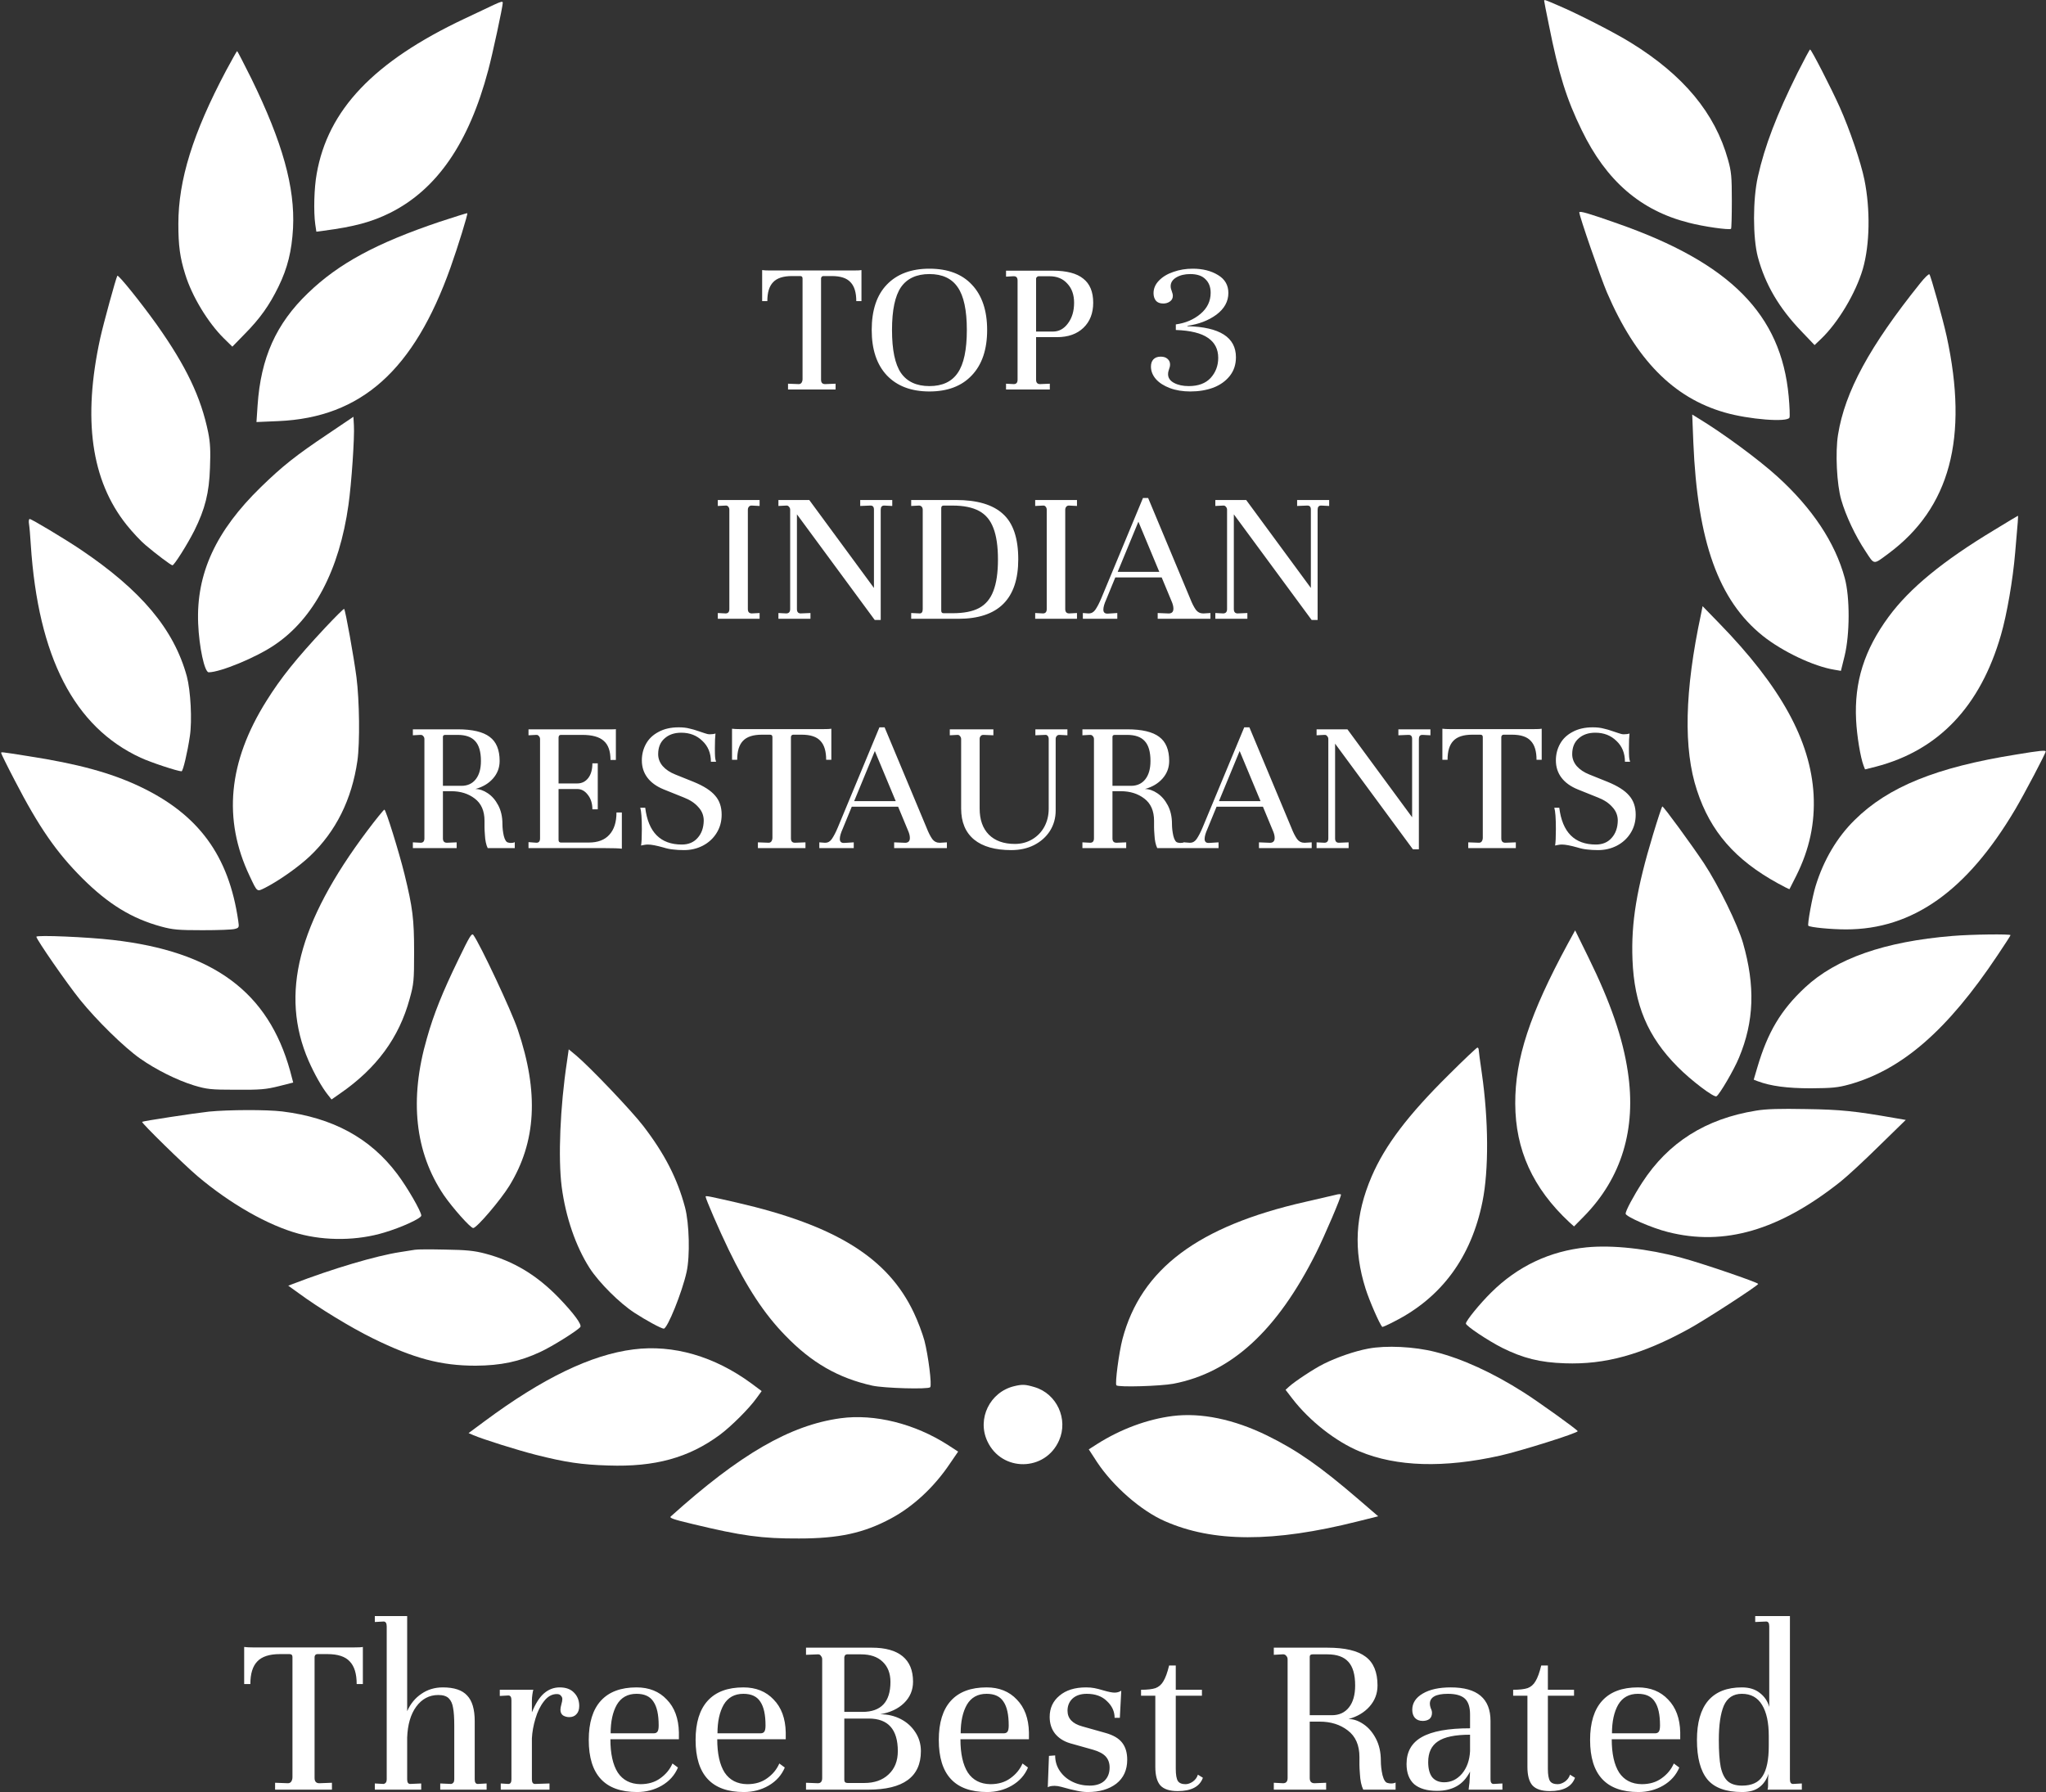 <svg width="1686" height="1477" viewBox="0 0 1686 1477" fill="none" xmlns="http://www.w3.org/2000/svg">
<rect x="0" y="0" width="1686" height="1477" fill="#333333" stroke="none"/>
<path d="M201.21 1357.4C203.039 1357.66 205.652 1357.79 209.05 1357.79H291.174C295.355 1357.79 297.968 1357.66 299.014 1357.4V1387.98H293.918C293.918 1379.48 292.023 1373.28 288.234 1369.36C284.575 1365.31 278.434 1363.28 269.81 1363.28H261.578C260.271 1363.28 259.487 1364 259.226 1365.44V1465.4C259.226 1468.27 260.532 1469.71 263.146 1469.71L273.534 1469.32V1475H226.69V1469.32L237.274 1469.71C238.45 1469.71 239.364 1469.25 240.018 1468.34C240.671 1467.29 240.998 1466.11 240.998 1464.81V1365.63C240.998 1364.06 240.214 1363.28 238.646 1363.28H230.61C221.986 1363.28 215.779 1365.31 211.99 1369.36C208.2 1373.28 206.306 1379.48 206.306 1387.98H201.21V1357.4ZM400.992 1469.9V1475H362.772V1469.9L371.788 1470.3C373.486 1469.9 374.336 1468.66 374.336 1466.57V1422.08C374.336 1415.81 374.009 1410.97 373.356 1407.58C372.833 1404.18 371.657 1401.57 369.828 1399.74C367.998 1397.91 365.124 1396.99 361.204 1396.99C353.756 1396.99 347.68 1400.19 342.976 1406.6C338.402 1412.87 335.92 1421.36 335.528 1432.08V1466.57C335.528 1469.05 336.377 1470.3 338.076 1470.3L347.092 1469.9V1475H308.872V1469.9L316.124 1470.3C317.822 1469.9 318.672 1468.66 318.672 1466.57V1340.54C318.672 1337.8 317.822 1336.43 316.124 1336.43L308.872 1336.82V1331.92H335.528V1410.32C338.272 1404.18 342.192 1399.41 347.288 1396.01C352.384 1392.48 358.264 1390.72 364.928 1390.72C374.205 1390.72 380.869 1392.94 384.92 1397.38C389.101 1401.7 391.192 1408.75 391.192 1418.55V1466.57C391.192 1469.05 392.041 1470.3 393.74 1470.3L400.992 1469.9ZM461.24 1390.72C466.336 1390.72 470.256 1392.16 473 1395.03C475.875 1397.91 477.312 1401.57 477.312 1406.01C477.312 1409.01 476.528 1411.3 474.96 1412.87C473.523 1414.44 471.563 1415.22 469.08 1415.22C467.251 1415.22 465.552 1414.76 463.984 1413.85C462.547 1412.8 461.828 1411.23 461.828 1409.14C461.828 1407.97 462.09 1406.47 462.612 1404.64C463.135 1402.81 463.396 1401.37 463.396 1400.32C463.396 1399.28 463.004 1398.36 462.22 1397.58C461.567 1396.67 460.456 1396.21 458.888 1396.21C454.838 1396.21 451.31 1398.17 448.304 1402.09C445.299 1405.88 442.947 1410.65 441.248 1416.4C439.55 1422.01 438.57 1427.44 438.308 1432.66V1466.57C438.308 1469.05 439.158 1470.3 440.856 1470.3L452.812 1469.9V1475H412.632V1469.9L418.904 1470.3C420.603 1470.3 421.452 1469.05 421.452 1466.57V1401.3C421.452 1398.69 420.603 1397.38 418.904 1397.38L411.848 1397.78V1392.68H439.484C439.223 1393.46 438.962 1394.77 438.7 1396.6C438.439 1398.3 438.308 1400 438.308 1401.7V1411.3C441.314 1403.98 444.646 1398.76 448.304 1395.62C452.094 1392.35 456.406 1390.72 461.24 1390.72ZM524.553 1390.72C534.876 1390.72 543.173 1394.05 549.445 1400.72C555.848 1407.25 559.18 1416.27 559.441 1427.76V1433.45H502.993C502.993 1445.34 505.018 1454.49 509.069 1460.89C513.25 1467.16 519.457 1470.36 527.689 1470.49C534.222 1470.49 539.71 1468.86 544.153 1465.59C548.726 1462.33 552.058 1458.27 554.149 1453.44L558.657 1456.77C556.044 1463.04 551.601 1468.01 545.329 1471.67C539.188 1475.2 532.393 1476.96 524.945 1476.96C498.42 1476.96 485.157 1462.65 485.157 1434.04C485.157 1419.79 488.489 1409.01 495.153 1401.7C501.817 1394.38 511.617 1390.72 524.553 1390.72ZM524.553 1396.01C517.236 1396.01 511.813 1399.02 508.285 1405.03C504.888 1411.04 503.189 1418.88 503.189 1428.55H538.861C540.168 1428.55 541.148 1428.09 541.801 1427.18C542.454 1426.26 542.781 1424.56 542.781 1422.08C542.781 1413.19 541.344 1406.66 538.469 1402.48C535.725 1398.17 531.086 1396.01 524.553 1396.01ZM612.6 1390.72C622.922 1390.72 631.22 1394.05 637.492 1400.72C643.894 1407.25 647.226 1416.27 647.488 1427.76V1433.45H591.04C591.04 1445.34 593.065 1454.49 597.116 1460.89C601.297 1467.16 607.504 1470.36 615.736 1470.49C622.269 1470.49 627.757 1468.86 632.2 1465.59C636.773 1462.33 640.105 1458.27 642.196 1453.44L646.704 1456.77C644.09 1463.04 639.648 1468.01 633.376 1471.67C627.234 1475.2 620.44 1476.96 612.992 1476.96C586.466 1476.96 573.204 1462.65 573.204 1434.04C573.204 1419.79 576.536 1409.01 583.2 1401.7C589.864 1394.38 599.664 1390.72 612.6 1390.72ZM612.6 1396.01C605.282 1396.01 599.86 1399.02 596.332 1405.03C592.934 1411.04 591.236 1418.88 591.236 1428.55H626.908C628.214 1428.55 629.194 1428.09 629.848 1427.18C630.501 1426.26 630.828 1424.56 630.828 1422.08C630.828 1413.19 629.39 1406.66 626.516 1402.48C623.772 1398.17 619.133 1396.01 612.6 1396.01ZM718.483 1357.99C729.589 1357.99 738.017 1360.34 743.767 1365.04C749.516 1369.75 752.391 1376.74 752.391 1386.02C752.391 1392.94 749.908 1398.82 744.943 1403.66C740.108 1408.36 733.575 1411.43 725.343 1412.87C731.484 1412.87 737.103 1414.17 742.199 1416.79C747.295 1419.4 751.345 1423.06 754.351 1427.76C757.356 1432.34 758.859 1437.5 758.859 1443.25C758.859 1464.42 744.42 1475 715.543 1475H664.191V1469.32L673.991 1469.71C676.343 1469.71 677.519 1468.27 677.519 1465.4V1367.4C677.519 1366.48 677.192 1365.63 676.539 1364.85C676.016 1363.93 675.232 1363.48 674.187 1363.48L664.191 1363.87V1357.99H718.483ZM698.099 1363.48C696.792 1363.48 696.008 1364.26 695.747 1365.83V1410.91H710.643C726.061 1410.91 733.771 1402.68 733.771 1386.21C733.771 1379.16 731.615 1373.6 727.303 1369.55C723.121 1365.5 717.176 1363.48 709.467 1363.48H698.099ZM695.747 1416.4V1466.96C695.747 1468.66 696.661 1469.51 698.491 1469.51H712.211C720.573 1469.51 727.237 1467.16 732.203 1462.46C737.299 1457.75 739.847 1451.35 739.847 1443.25C739.847 1425.35 731.876 1416.4 715.935 1416.4H695.747ZM813.002 1390.72C823.325 1390.72 831.622 1394.05 837.894 1400.72C844.297 1407.25 847.629 1416.27 847.89 1427.76V1433.45H791.442C791.442 1445.34 793.467 1454.49 797.518 1460.89C801.699 1467.16 807.906 1470.36 816.138 1470.49C822.671 1470.49 828.159 1468.86 832.602 1465.59C837.175 1462.33 840.507 1458.27 842.598 1453.44L847.106 1456.77C844.493 1463.04 840.05 1468.01 833.778 1471.67C827.637 1475.2 820.842 1476.96 813.394 1476.96C786.869 1476.96 773.606 1462.65 773.606 1434.04C773.606 1419.79 776.938 1409.01 783.602 1401.7C790.266 1394.38 800.066 1390.72 813.002 1390.72ZM813.002 1396.01C805.685 1396.01 800.262 1399.02 796.734 1405.03C793.337 1411.04 791.638 1418.88 791.638 1428.55H827.31C828.617 1428.55 829.597 1428.09 830.25 1427.18C830.903 1426.26 831.23 1424.56 831.23 1422.08C831.23 1413.19 829.793 1406.66 826.918 1402.48C824.174 1398.17 819.535 1396.01 813.002 1396.01ZM864.397 1447.17L869.493 1446.78C869.493 1451.61 870.8 1455.92 873.413 1459.71C876.026 1463.5 879.489 1466.44 883.801 1468.53C888.113 1470.62 892.817 1471.67 897.913 1471.67C903.14 1471.67 907.19 1470.36 910.065 1467.75C912.94 1465 914.377 1461.35 914.377 1456.77C914.377 1453.11 913.332 1450.11 911.241 1447.76C909.15 1445.4 905.622 1443.51 900.657 1442.07L881.841 1436.78C876.614 1435.21 872.498 1432.6 869.493 1428.94C866.488 1425.15 864.985 1420.51 864.985 1415.02C864.985 1407.84 867.664 1402.02 873.021 1397.58C878.378 1393.01 885.696 1390.72 894.973 1390.72C897.586 1390.72 899.873 1390.92 901.833 1391.31C903.924 1391.7 906.472 1392.35 909.477 1393.27C913.528 1394.44 916.533 1395.03 918.493 1395.03C920.453 1395.03 922.282 1394.51 923.981 1393.46L922.805 1415.81H918.493C918.493 1410.58 916.402 1406.01 912.221 1402.09C908.17 1398.04 902.617 1396.01 895.561 1396.01C890.596 1396.01 886.676 1397.32 883.801 1399.93C881.057 1402.55 879.685 1405.88 879.685 1409.93C879.685 1416.33 883.736 1420.64 891.837 1422.86L910.653 1428.16C917.317 1429.99 922.021 1432.73 924.765 1436.39C927.509 1439.92 928.881 1444.55 928.881 1450.3C928.881 1458.8 925.876 1465.4 919.865 1470.1C913.854 1474.67 906.014 1476.96 896.345 1476.96C893.601 1476.96 890.726 1476.63 887.721 1475.98C884.846 1475.46 880.404 1474.35 874.393 1472.65C872.433 1472.13 870.669 1471.86 869.101 1471.86C866.488 1471.86 864.593 1472.26 863.417 1473.04L864.397 1447.17ZM968.891 1392.68H990.451V1397.58H968.891V1457.75C968.891 1462.72 969.479 1466.11 970.655 1467.94C971.831 1469.64 973.922 1470.49 976.927 1470.49C978.887 1470.49 980.912 1469.77 983.003 1468.34C985.094 1466.77 986.466 1464.87 987.119 1462.65L991.235 1465.2C988.622 1472.52 981.696 1476.18 970.459 1476.18C963.795 1476.18 959.026 1474.61 956.151 1471.47C953.407 1468.34 952.035 1463.24 952.035 1456.18V1397.58H940.275V1392.68C945.502 1392.68 949.487 1392.22 952.231 1391.31C954.975 1390.26 957.131 1388.37 958.699 1385.62C960.398 1382.88 961.966 1378.57 963.403 1372.69H968.891V1392.68ZM1049.68 1469.32L1057.33 1469.71C1059.81 1469.71 1061.05 1468.27 1061.05 1465.4V1367.59C1061.05 1366.42 1060.66 1365.44 1059.87 1364.65C1059.22 1363.74 1058.18 1363.35 1056.74 1363.48L1049.68 1363.87V1357.99H1093.78C1108.29 1357.99 1118.81 1360.47 1125.34 1365.44C1131.87 1370.27 1135.14 1378.18 1135.14 1389.15C1135.14 1395.82 1132.92 1401.63 1128.47 1406.6C1124.16 1411.43 1118.41 1414.83 1111.23 1416.79C1115.28 1416.79 1119.33 1418.16 1123.38 1420.9C1127.56 1423.65 1131.02 1427.63 1133.77 1432.86C1136.51 1438.09 1137.88 1444.16 1137.88 1451.09C1137.88 1455.01 1138.34 1458.99 1139.25 1463.04C1140.3 1467.09 1141.74 1469.25 1143.57 1469.51C1144.35 1469.77 1145.27 1469.9 1146.31 1469.9C1147.88 1469.9 1149.12 1469.64 1150.03 1469.12V1475H1123.38C1121.81 1471.73 1120.9 1467.42 1120.63 1462.06C1120.37 1458.67 1120.24 1456.18 1120.24 1454.62V1448.15C1120.24 1438.35 1117.04 1431.03 1110.64 1426.2C1104.37 1421.36 1096.66 1418.94 1087.51 1418.94H1079.28V1465.4C1079.28 1468.27 1080.59 1469.71 1083.2 1469.71L1092.8 1469.32V1475H1049.68V1469.32ZM1097.51 1413.65C1103.52 1413.65 1108.22 1411.5 1111.62 1407.18C1115.02 1402.87 1116.71 1396.86 1116.71 1389.15C1116.71 1380.14 1114.82 1373.6 1111.03 1369.55C1107.37 1365.5 1101.62 1363.48 1093.78 1363.48H1081.63C1080.06 1363.48 1079.28 1364.13 1079.28 1365.44V1413.65H1097.51ZM1238.05 1469.9V1475H1210.22C1210.35 1474.09 1210.48 1472.91 1210.61 1471.47C1210.87 1469.9 1211 1468.66 1211 1467.75L1211.39 1460.1C1208.52 1465.72 1204.79 1469.77 1200.22 1472.26C1195.78 1474.74 1190.42 1475.98 1184.15 1475.98C1175.92 1475.98 1169.65 1474.15 1165.33 1470.49C1161.15 1466.7 1159.06 1461.15 1159.06 1453.83C1159.06 1443.77 1163.24 1436.39 1171.61 1431.68C1180.1 1426.85 1193.36 1424.43 1211.39 1424.43V1413.06C1211.39 1406.92 1209.96 1402.55 1207.08 1399.93C1204.21 1397.32 1199.57 1396.01 1193.17 1396.01C1183.23 1396.01 1178.27 1398.76 1178.27 1404.24C1178.27 1405.29 1178.53 1406.53 1179.05 1407.97C1179.71 1409.27 1180.03 1410.52 1180.03 1411.69C1180.03 1413.91 1179.31 1415.61 1177.88 1416.79C1176.44 1417.83 1174.61 1418.36 1172.39 1418.36C1169.65 1418.36 1167.49 1417.51 1165.92 1415.81C1164.48 1414.11 1163.77 1411.89 1163.77 1409.14C1163.77 1403.66 1166.64 1399.21 1172.39 1395.82C1178.14 1392.42 1185.85 1390.72 1195.52 1390.72C1217.34 1390.72 1228.25 1399.93 1228.25 1418.36V1466.57C1228.25 1469.05 1229.1 1470.3 1230.8 1470.3L1238.05 1469.9ZM1190.03 1468.92C1195.78 1468.92 1200.68 1466.57 1204.73 1461.87C1208.78 1457.03 1211 1450.83 1211.39 1443.25V1429.72C1199.11 1429.72 1190.29 1431.55 1184.93 1435.21C1179.58 1438.74 1176.9 1444.42 1176.9 1452.26C1176.9 1457.75 1178.01 1461.93 1180.23 1464.81C1182.58 1467.55 1185.85 1468.92 1190.03 1468.92ZM1275.52 1392.68H1297.08V1397.58H1275.52V1457.75C1275.52 1462.72 1276.11 1466.11 1277.29 1467.94C1278.46 1469.64 1280.55 1470.49 1283.56 1470.49C1285.52 1470.49 1287.55 1469.77 1289.64 1468.34C1291.73 1466.77 1293.1 1464.87 1293.75 1462.65L1297.87 1465.2C1295.25 1472.52 1288.33 1476.18 1277.09 1476.18C1270.43 1476.18 1265.66 1474.61 1262.78 1471.47C1260.04 1468.34 1258.67 1463.24 1258.67 1456.18V1397.58H1246.91V1392.68C1252.13 1392.68 1256.12 1392.22 1258.86 1391.31C1261.61 1390.26 1263.76 1388.37 1265.33 1385.62C1267.03 1382.88 1268.6 1378.57 1270.04 1372.69H1275.52V1392.68ZM1349.71 1390.72C1360.03 1390.72 1368.33 1394.05 1374.6 1400.72C1381 1407.25 1384.33 1416.27 1384.59 1427.76V1433.45H1328.15C1328.15 1445.34 1330.17 1454.49 1334.22 1460.89C1338.4 1467.16 1344.61 1470.36 1352.84 1470.49C1359.37 1470.49 1364.86 1468.86 1369.31 1465.59C1373.88 1462.33 1377.21 1458.27 1379.3 1453.44L1383.81 1456.77C1381.2 1463.04 1376.75 1468.01 1370.48 1471.67C1364.34 1475.2 1357.55 1476.96 1350.1 1476.96C1323.57 1476.96 1310.31 1462.65 1310.31 1434.04C1310.31 1419.79 1313.64 1409.01 1320.31 1401.7C1326.97 1394.38 1336.77 1390.72 1349.71 1390.72ZM1349.71 1396.01C1342.39 1396.01 1336.97 1399.02 1333.44 1405.03C1330.04 1411.04 1328.34 1418.88 1328.34 1428.55H1364.01C1365.32 1428.55 1366.3 1428.09 1366.95 1427.18C1367.61 1426.26 1367.93 1424.56 1367.93 1422.08C1367.93 1413.19 1366.5 1406.66 1363.62 1402.48C1360.88 1398.17 1356.24 1396.01 1349.71 1396.01ZM1398.36 1434.04C1398.36 1419.79 1401.43 1409.01 1407.57 1401.7C1413.84 1394.38 1423.12 1390.72 1435.4 1390.72C1441.41 1390.72 1446.31 1392.22 1450.1 1395.23C1454.02 1398.23 1456.63 1402.09 1457.94 1406.79V1340.35C1457.94 1337.73 1457.09 1336.43 1455.39 1336.43L1446.38 1336.82V1331.92H1474.99V1466.57C1474.99 1469.05 1475.84 1470.3 1477.54 1470.3L1484.79 1469.9V1475H1456.57C1456.83 1473.95 1456.96 1472.91 1456.96 1471.86V1467.55C1456.96 1465.85 1457.03 1464.55 1457.16 1463.63C1457.29 1462.72 1457.35 1462.13 1457.35 1461.87C1455.78 1466.7 1453.24 1470.43 1449.71 1473.04C1446.31 1475.65 1441.61 1476.96 1435.6 1476.96C1422.27 1476.96 1412.73 1473.5 1406.98 1466.57C1401.23 1459.52 1398.36 1448.67 1398.36 1434.04ZM1416.39 1434.04C1416.39 1443.57 1416.91 1451.02 1417.96 1456.38C1419.13 1461.74 1421.09 1465.66 1423.84 1468.14C1426.58 1470.49 1430.5 1471.67 1435.6 1471.67C1443.57 1471.67 1449.19 1469.05 1452.45 1463.83C1455.85 1458.6 1457.55 1450.3 1457.55 1438.94V1430.7C1457.55 1419.73 1455.72 1411.23 1452.06 1405.22C1448.4 1399.08 1442.85 1396.01 1435.4 1396.01C1428.34 1396.01 1423.38 1399.28 1420.5 1405.81C1417.76 1412.35 1416.39 1421.75 1416.39 1434.04Z" fill="white"/>
<path d="M628.048 222.6C629.579 222.819 631.765 222.928 634.608 222.928H703.324C706.823 222.928 709.009 222.819 709.884 222.6V248.184H705.62C705.62 241.077 704.035 235.884 700.864 232.604C697.803 229.215 692.664 227.52 685.448 227.52H678.56C677.467 227.52 676.811 228.121 676.592 229.324V312.964C676.592 315.369 677.685 316.572 679.872 316.572L688.564 316.244V321H649.368V316.244L658.224 316.572C659.208 316.572 659.973 316.189 660.52 315.424C661.067 314.549 661.34 313.565 661.34 312.472V229.488C661.34 228.176 660.684 227.52 659.372 227.52H652.648C645.432 227.52 640.239 229.215 637.068 232.604C633.897 235.884 632.312 241.077 632.312 248.184H628.048V222.6ZM718.331 271.964C718.331 255.673 722.486 243.209 730.795 234.572C739.214 225.825 750.913 221.452 765.891 221.452C781.089 221.452 792.787 225.88 800.987 234.736C809.297 243.592 813.451 256.001 813.451 271.964C813.451 288.036 809.242 300.5 800.823 309.356C792.514 318.212 780.87 322.64 765.891 322.64C750.913 322.64 739.214 318.212 730.795 309.356C722.486 300.5 718.331 288.036 718.331 271.964ZM735.059 271.964C735.059 288.364 737.519 300.172 742.439 307.388C747.469 314.604 755.286 318.212 765.891 318.212C776.497 318.212 784.259 314.604 789.179 307.388C794.209 300.172 796.723 288.364 796.723 271.964C796.723 255.673 794.209 243.92 789.179 236.704C784.259 229.488 776.497 225.88 765.891 225.88C755.286 225.88 747.469 229.488 742.439 236.704C737.519 243.92 735.059 255.673 735.059 271.964ZM829.018 316.244L835.414 316.572C837.492 316.572 838.53 315.369 838.53 312.964V231.292C838.53 229.98 838.257 229.051 837.71 228.504C837.164 227.848 836.18 227.575 834.758 227.684L829.018 228.012V223.092H867.558C878.929 223.092 887.293 225.279 892.65 229.652C898.117 233.916 900.85 240.531 900.85 249.496C900.85 258.133 898.172 265.021 892.814 270.16C887.457 275.299 880.186 277.868 871.002 277.868H853.782V312.964C853.782 315.369 854.876 316.572 857.062 316.572L865.098 316.244V321H829.018V316.244ZM867.558 273.276C872.588 273.276 876.742 271.035 880.022 266.552C883.412 262.069 885.106 256.384 885.106 249.496C885.106 242.936 883.248 237.688 879.53 233.752C875.922 229.707 871.057 227.684 864.934 227.684H855.75C855.313 227.684 854.876 227.903 854.438 228.34C854.001 228.668 853.782 229.105 853.782 229.652V273.276H867.558ZM978.449 268.848C1005.13 269.504 1018.47 278.032 1018.47 294.432C1018.47 300.445 1016.77 305.584 1013.38 309.848C1009.99 314.112 1005.45 317.337 999.769 319.524C994.084 321.601 987.797 322.64 980.909 322.64C974.568 322.64 968.937 321.711 964.017 319.852C959.097 317.993 955.271 315.533 952.537 312.472C949.804 309.301 948.437 305.857 948.437 302.14C948.437 299.625 949.093 297.657 950.405 296.236C951.827 294.705 953.849 293.94 956.473 293.94C958.879 293.94 960.737 294.541 962.049 295.744C963.471 296.947 964.181 298.477 964.181 300.336C964.181 301.648 963.908 302.96 963.361 304.272C963.252 304.6 963.088 305.147 962.869 305.912C962.651 306.677 962.541 307.497 962.541 308.372C962.541 311.433 964.181 313.839 967.461 315.588C970.741 317.337 974.787 318.212 979.597 318.212C987.469 318.212 993.483 315.971 997.637 311.488C1001.79 306.896 1003.87 301.375 1003.87 294.924C1003.87 287.817 1001.08 282.351 995.505 278.524C989.929 274.588 981.073 272.401 968.937 271.964V267.372C976.919 266.279 983.697 263.381 989.273 258.68C994.849 253.979 997.637 248.184 997.637 241.296C997.637 236.595 996.216 232.877 993.373 230.144C990.64 227.301 986.431 225.88 980.745 225.88C976.263 225.88 972.436 226.809 969.265 228.668C966.204 230.527 964.673 232.932 964.673 235.884C964.673 236.649 964.783 237.415 965.001 238.18C965.22 238.945 965.384 239.437 965.493 239.656C966.149 241.405 966.477 242.772 966.477 243.756C966.477 245.833 965.657 247.419 964.017 248.512C962.487 249.605 960.683 250.152 958.605 250.152C955.872 250.152 953.849 249.387 952.537 247.856C951.225 246.216 950.569 244.139 950.569 241.624C950.569 237.797 952.045 234.353 954.997 231.292C958.059 228.121 962.049 225.716 966.969 224.076C971.889 222.327 977.192 221.452 982.877 221.452C991.077 221.452 998.02 223.201 1003.71 226.7C1009.39 230.089 1012.23 235.009 1012.23 241.46C1012.23 248.457 1008.95 254.416 1002.39 259.336C995.833 264.147 987.852 267.208 978.449 268.52V268.848ZM591.507 505.244L597.903 505.572C599.98 505.572 601.019 504.369 601.019 501.964V420.128C601.019 419.144 600.745 418.324 600.199 417.668C599.652 416.903 598.887 416.575 597.903 416.684L591.507 417.012V412.092H625.947V417.012L619.551 416.684H619.223C618.348 416.684 617.637 417.012 617.091 417.668C616.544 418.324 616.271 419.144 616.271 420.128V501.964C616.271 504.369 617.364 505.572 619.551 505.572L625.947 505.244V510H591.507V505.244ZM735.264 412.092V417.012L728.868 416.684H728.54C726.682 416.684 725.752 417.832 725.752 420.128V510.984H720.832L656.708 423.9V501.964C656.708 504.369 657.747 505.572 659.824 505.572L667.86 505.244V510H641.456V505.244L647.852 505.572C650.039 505.572 651.132 504.369 651.132 501.964V420.128C651.132 419.144 650.804 418.324 650.148 417.668C649.602 416.903 648.836 416.575 647.852 416.684L641.456 417.012V412.092H666.876L720.176 484.58V419.964C720.176 417.777 719.247 416.684 717.388 416.684H716.896L708.86 417.012V412.092H735.264ZM750.862 505.244L757.914 505.572C759.554 505.572 760.374 504.369 760.374 501.964V420.128C760.374 419.144 760.101 418.324 759.554 417.668C759.007 417.012 758.242 416.684 757.258 416.684L750.862 417.012V412.092H787.762C805.255 412.092 818.157 415.919 826.466 423.572C834.885 431.116 839.094 443.58 839.094 460.964C839.094 493.655 822.639 510 789.73 510H750.862V505.244ZM775.626 503.276C775.626 504.697 776.282 505.408 777.594 505.408H784.974C794.158 505.408 801.429 503.987 806.786 501.144C812.253 498.192 816.189 493.491 818.594 487.04C821.109 480.589 822.366 471.952 822.366 461.128C822.366 450.304 821.109 441.667 818.594 435.216C816.189 428.765 812.253 424.064 806.786 421.112C801.319 418.16 794.049 416.684 784.974 416.684H777.594C776.282 416.684 775.626 417.395 775.626 418.816V503.276ZM853.042 505.244L859.438 505.572C861.515 505.572 862.554 504.369 862.554 501.964V420.128C862.554 419.144 862.28 418.324 861.734 417.668C861.187 416.903 860.422 416.575 859.438 416.684L853.042 417.012V412.092H887.482V417.012L881.086 416.684H880.758C879.883 416.684 879.172 417.012 878.626 417.668C878.079 418.324 877.806 419.144 877.806 420.128V501.964C877.806 504.369 878.899 505.572 881.086 505.572L887.482 505.244V510H853.042V505.244ZM997.455 505.244V510H953.995V505.244L962.031 505.572C965.311 505.9 966.951 504.588 966.951 501.636C966.951 499.777 966.405 497.645 965.311 495.24L957.275 475.888H919.063L911.519 494.256C909.989 497.645 909.223 500.379 909.223 502.456C909.223 504.752 910.426 505.845 912.831 505.736L920.703 505.244V510H892.331V505.244L896.595 505.572H897.251C899.438 505.572 901.242 504.533 902.663 502.456C904.303 500.051 905.943 496.88 907.583 492.944L941.859 410.452H946.123L980.727 493.272C982.258 497.208 983.843 500.324 985.483 502.62C987.014 504.588 988.927 505.572 991.223 505.572H992.043L997.455 505.244ZM921.031 471.296H955.307L938.087 429.968L921.031 471.296ZM1095.3 412.092V417.012L1088.9 416.684H1088.57C1086.71 416.684 1085.78 417.832 1085.78 420.128V510.984H1080.86L1016.74 423.9V501.964C1016.74 504.369 1017.78 505.572 1019.86 505.572L1027.89 505.244V510H1001.49V505.244L1007.88 505.572C1010.07 505.572 1011.16 504.369 1011.16 501.964V420.128C1011.16 419.144 1010.84 418.324 1010.18 417.668C1009.63 416.903 1008.87 416.575 1007.88 416.684L1001.49 417.012V412.092H1026.91L1080.21 484.58V419.964C1080.21 417.777 1079.28 416.684 1077.42 416.684H1076.93L1068.89 417.012V412.092H1095.3ZM340.221 694.244L346.617 694.572C348.695 694.572 349.733 693.369 349.733 690.964V609.128C349.733 608.144 349.405 607.324 348.749 606.668C348.203 605.903 347.328 605.575 346.125 605.684L340.221 606.012V601.092H377.121C389.257 601.092 398.059 603.169 403.525 607.324C408.992 611.369 411.725 617.984 411.725 627.168C411.725 632.744 409.867 637.609 406.149 641.764C402.541 645.809 397.731 648.652 391.717 650.292C395.107 650.292 398.496 651.44 401.885 653.736C405.384 656.032 408.281 659.367 410.577 663.74C412.873 668.113 414.021 673.197 414.021 678.992C414.021 682.272 414.404 685.607 415.169 688.996C416.044 692.385 417.247 694.189 418.777 694.408C419.433 694.627 420.199 694.736 421.073 694.736C422.385 694.736 423.424 694.517 424.189 694.08V699H401.885C400.573 696.267 399.808 692.659 399.589 688.176C399.371 685.333 399.261 683.256 399.261 681.944V676.532C399.261 668.332 396.583 662.209 391.225 658.164C385.977 654.119 379.527 652.096 371.873 652.096H364.985V690.964C364.985 693.369 366.079 694.572 368.265 694.572L376.301 694.244V699H340.221V694.244ZM380.237 647.668C385.267 647.668 389.203 645.864 392.045 642.256C394.888 638.648 396.309 633.619 396.309 627.168C396.309 619.624 394.724 614.157 391.553 610.768C388.492 607.379 383.681 605.684 377.121 605.684H366.953C365.641 605.684 364.985 606.231 364.985 607.324V647.668H380.237ZM435.514 694.08L442.074 694.572C444.042 694.572 445.026 693.369 445.026 690.964V609.128C445.026 608.144 444.698 607.324 444.042 606.668C443.496 605.903 442.73 605.575 441.746 605.684L435.514 606.012V601.092H504.722C506.253 601.092 507.182 601.037 507.51 600.928V626.348H503.082C503.082 619.023 501.224 613.775 497.506 610.604C493.898 607.324 487.994 605.684 479.794 605.684H462.246C460.934 605.684 460.278 606.449 460.278 607.98V645.7H475.694C479.412 645.7 482.418 644.224 484.714 641.272C487.01 638.32 488.158 634.275 488.158 629.136H492.586V667.02H488.158C488.158 662.209 486.901 658.219 484.386 655.048C481.981 651.877 479.084 650.292 475.694 650.292H460.278V692.276C460.278 693.697 460.934 694.408 462.246 694.408H485.206C492.641 694.408 498.272 692.276 502.098 688.012C506.034 683.748 508.002 677.625 508.002 669.644H512.43V699.492C510.025 699.164 505.214 699 497.998 699H435.514V694.08ZM531.697 665.708C534.211 685.935 544.27 696.048 561.873 696.048C567.339 696.048 571.658 694.244 574.829 690.636C578.109 687.028 579.803 682.272 579.913 676.368C579.913 672.104 578.437 668.387 575.485 665.216C572.642 661.936 568.706 659.312 563.677 657.344L546.949 650.62C541.045 648.215 536.562 644.989 533.501 640.944C530.439 636.899 528.909 632.143 528.909 626.676C528.909 621.756 530.057 617.219 532.353 613.064C534.649 608.909 538.093 605.629 542.685 603.224C547.277 600.709 552.798 599.452 559.249 599.452C562.747 599.452 565.699 599.78 568.105 600.436C570.619 600.983 573.079 601.693 575.485 602.568C577.89 603.333 579.53 603.88 580.405 604.208C582.154 604.864 583.63 605.192 584.833 605.192C586.801 605.192 588.386 604.973 589.589 604.536C589.261 607.16 589.097 611.26 589.097 616.836C589.097 620.116 589.151 622.467 589.261 623.888C589.37 625.309 589.643 626.621 590.081 627.824H585.817C585.817 620.717 583.466 614.977 578.765 610.604C574.173 606.121 568.378 603.88 561.381 603.88C555.695 603.88 551.103 605.465 547.605 608.636C544.106 611.697 542.357 616.016 542.357 621.592C542.357 625.2 543.614 628.48 546.129 631.432C548.643 634.275 552.087 636.571 556.461 638.32L571.549 644.388C579.858 647.777 585.762 651.549 589.261 655.704C592.869 659.749 594.673 664.997 594.673 671.448C594.673 677.133 593.251 682.217 590.409 686.7C587.675 691.073 583.903 694.517 579.093 697.032C574.391 699.437 569.253 700.64 563.677 700.64C560.287 700.64 557.335 700.476 554.821 700.148C552.306 699.929 549.627 699.383 546.785 698.508C540.99 696.868 536.671 696.048 533.829 696.048C532.845 696.048 531.806 696.157 530.713 696.376C529.619 696.595 528.799 696.759 528.253 696.868C528.69 694.572 528.909 690.035 528.909 683.256C528.909 674.4 528.471 668.551 527.597 665.708H531.697ZM603.224 600.6C604.754 600.819 606.941 600.928 609.784 600.928H678.5C681.998 600.928 684.185 600.819 685.06 600.6V626.184H680.796C680.796 619.077 679.21 613.884 676.04 610.604C672.978 607.215 667.84 605.52 660.624 605.52H653.736C652.642 605.52 651.986 606.121 651.768 607.324V690.964C651.768 693.369 652.861 694.572 655.048 694.572L663.74 694.244V699H624.544V694.244L633.4 694.572C634.384 694.572 635.149 694.189 635.696 693.424C636.242 692.549 636.516 691.565 636.516 690.472V607.488C636.516 606.176 635.86 605.52 634.548 605.52H627.824C620.608 605.52 615.414 607.215 612.244 610.604C609.073 613.884 607.488 619.077 607.488 626.184H603.224V600.6ZM780.283 694.244V699H736.823V694.244L744.859 694.572C748.139 694.9 749.779 693.588 749.779 690.636C749.779 688.777 749.233 686.645 748.139 684.24L740.103 664.888H701.891L694.347 683.256C692.817 686.645 692.051 689.379 692.051 691.456C692.051 693.752 693.254 694.845 695.659 694.736L703.531 694.244V699H675.159V694.244L679.423 694.572H680.079C682.266 694.572 684.07 693.533 685.491 691.456C687.131 689.051 688.771 685.88 690.411 681.944L724.687 599.452H728.951L763.555 682.272C765.086 686.208 766.671 689.324 768.311 691.62C769.842 693.588 771.755 694.572 774.051 694.572H774.871L780.283 694.244ZM703.859 660.296H738.135L720.915 618.968L703.859 660.296ZM782.676 601.092H818.592V606.012L810.556 605.684H810.228C809.353 605.684 808.642 606.012 808.096 606.668C807.549 607.324 807.276 608.089 807.276 608.964V666.364C807.276 675.548 809.79 682.709 814.82 687.848C819.958 692.987 827.12 695.556 836.304 695.556C841.552 695.556 846.308 694.299 850.572 691.784C854.836 689.269 858.17 685.825 860.576 681.452C862.981 676.969 864.184 671.995 864.184 666.528V609.128C864.184 608.035 863.91 607.16 863.364 606.504C862.817 605.848 862.106 605.575 861.232 605.684L853.196 606.012V601.092H879.6V606.012L873.204 605.684H872.876C872.001 605.684 871.29 606.012 870.744 606.668C870.197 607.324 869.924 608.089 869.924 608.964V668.004C869.924 674.236 868.338 679.867 865.168 684.896C861.997 689.816 857.624 693.697 852.048 696.54C846.581 699.273 840.349 700.64 833.352 700.64C820.013 700.64 809.79 697.743 802.684 691.948C795.577 686.044 792.024 677.516 792.024 666.364V609.128C792.024 608.144 791.696 607.324 791.04 606.668C790.493 605.903 789.782 605.575 788.908 605.684L782.676 606.012V601.092ZM891.96 694.244L898.356 694.572C900.433 694.572 901.472 693.369 901.472 690.964V609.128C901.472 608.144 901.144 607.324 900.488 606.668C899.941 605.903 899.066 605.575 897.864 605.684L891.96 606.012V601.092H928.86C940.996 601.092 949.797 603.169 955.264 607.324C960.73 611.369 963.464 617.984 963.464 627.168C963.464 632.744 961.605 637.609 957.888 641.764C954.28 645.809 949.469 648.652 943.456 650.292C946.845 650.292 950.234 651.44 953.624 653.736C957.122 656.032 960.02 659.367 962.316 663.74C964.612 668.113 965.76 673.197 965.76 678.992C965.76 682.272 966.142 685.607 966.908 688.996C967.782 692.385 968.985 694.189 970.516 694.408C971.172 694.627 971.937 694.736 972.812 694.736C974.124 694.736 975.162 694.517 975.928 694.08V699H953.624C952.312 696.267 951.546 692.659 951.328 688.176C951.109 685.333 951 683.256 951 681.944V676.532C951 668.332 948.321 662.209 942.964 658.164C937.716 654.119 931.265 652.096 923.612 652.096H916.724V690.964C916.724 693.369 917.817 694.572 920.004 694.572L928.04 694.244V699H891.96V694.244ZM931.976 647.668C937.005 647.668 940.941 645.864 943.784 642.256C946.626 638.648 948.048 633.619 948.048 627.168C948.048 619.624 946.462 614.157 943.292 610.768C940.23 607.379 935.42 605.684 928.86 605.684H918.692C917.38 605.684 916.724 606.231 916.724 607.324V647.668H931.976ZM1080.9 694.244V699H1037.44V694.244L1045.47 694.572C1048.75 694.9 1050.39 693.588 1050.39 690.636C1050.39 688.777 1049.85 686.645 1048.75 684.24L1040.72 664.888H1002.5L994.961 683.256C993.43 686.645 992.665 689.379 992.665 691.456C992.665 693.752 993.867 694.845 996.273 694.736L1004.14 694.244V699H975.773V694.244L980.037 694.572H980.693C982.879 694.572 984.683 693.533 986.105 691.456C987.745 689.051 989.385 685.88 991.025 681.944L1025.3 599.452H1029.56L1064.17 682.272C1065.7 686.208 1067.28 689.324 1068.92 691.62C1070.46 693.588 1072.37 694.572 1074.66 694.572H1075.48L1080.9 694.244ZM1004.47 660.296H1038.75L1021.53 618.968L1004.47 660.296ZM1178.74 601.092V606.012L1172.34 605.684H1172.01C1170.15 605.684 1169.22 606.832 1169.22 609.128V699.984H1164.3L1100.18 612.9V690.964C1100.18 693.369 1101.22 694.572 1103.3 694.572L1111.33 694.244V699H1084.93V694.244L1091.32 694.572C1093.51 694.572 1094.6 693.369 1094.6 690.964V609.128C1094.6 608.144 1094.28 607.324 1093.62 606.668C1093.07 605.903 1092.31 605.575 1091.32 605.684L1084.93 606.012V601.092H1110.35L1163.65 673.58V608.964C1163.65 606.777 1162.72 605.684 1160.86 605.684H1160.37L1152.33 606.012V601.092H1178.74ZM1188.59 600.6C1190.13 600.819 1192.31 600.928 1195.15 600.928H1263.87C1267.37 600.928 1269.56 600.819 1270.43 600.6V626.184H1266.17C1266.17 619.077 1264.58 613.884 1261.41 610.604C1258.35 607.215 1253.21 605.52 1245.99 605.52H1239.11C1238.01 605.52 1237.36 606.121 1237.14 607.324V690.964C1237.14 693.369 1238.23 694.572 1240.42 694.572L1249.11 694.244V699H1209.91V694.244L1218.77 694.572C1219.75 694.572 1220.52 694.189 1221.07 693.424C1221.61 692.549 1221.89 691.565 1221.89 690.472V607.488C1221.89 606.176 1221.23 605.52 1219.92 605.52H1213.19C1205.98 605.52 1200.79 607.215 1197.61 610.604C1194.44 613.884 1192.86 619.077 1192.86 626.184H1188.59V600.6ZM1284.91 665.708C1287.43 685.935 1297.48 696.048 1315.09 696.048C1320.55 696.048 1324.87 694.244 1328.04 690.636C1331.32 687.028 1333.02 682.272 1333.13 676.368C1333.13 672.104 1331.65 668.387 1328.7 665.216C1325.86 661.936 1321.92 659.312 1316.89 657.344L1300.16 650.62C1294.26 648.215 1289.78 644.989 1286.72 640.944C1283.65 636.899 1282.12 632.143 1282.12 626.676C1282.12 621.756 1283.27 617.219 1285.57 613.064C1287.86 608.909 1291.31 605.629 1295.9 603.224C1300.49 600.709 1306.01 599.452 1312.46 599.452C1315.96 599.452 1318.91 599.78 1321.32 600.436C1323.83 600.983 1326.29 601.693 1328.7 602.568C1331.1 603.333 1332.74 603.88 1333.62 604.208C1335.37 604.864 1336.84 605.192 1338.05 605.192C1340.02 605.192 1341.6 604.973 1342.8 604.536C1342.48 607.16 1342.31 611.26 1342.31 616.836C1342.31 620.116 1342.37 622.467 1342.48 623.888C1342.58 625.309 1342.86 626.621 1343.3 627.824H1339.03C1339.03 620.717 1336.68 614.977 1331.98 610.604C1327.39 606.121 1321.59 603.88 1314.6 603.88C1308.91 603.88 1304.32 605.465 1300.82 608.636C1297.32 611.697 1295.57 616.016 1295.57 621.592C1295.57 625.2 1296.83 628.48 1299.34 631.432C1301.86 634.275 1305.3 636.571 1309.68 638.32L1324.76 644.388C1333.07 647.777 1338.98 651.549 1342.48 655.704C1346.08 659.749 1347.89 664.997 1347.89 671.448C1347.89 677.133 1346.47 682.217 1343.62 686.7C1340.89 691.073 1337.12 694.517 1332.31 697.032C1327.61 699.437 1322.47 700.64 1316.89 700.64C1313.5 700.64 1310.55 700.476 1308.04 700.148C1305.52 699.929 1302.84 699.383 1300 698.508C1294.2 696.868 1289.89 696.048 1287.04 696.048C1286.06 696.048 1285.02 696.157 1283.93 696.376C1282.83 696.595 1282.01 696.759 1281.47 696.868C1281.9 694.572 1282.12 690.035 1282.12 683.256C1282.12 674.4 1281.69 668.551 1280.81 665.708H1284.91Z" fill="white"/>
<path d="M1272.45 0.629C1272.45 1.024 1274.17 10.106 1276.4 20.767C1284.3 60.648 1291.01 81.97 1303.39 107.241C1323.65 149.096 1351.95 173.577 1391.7 183.58C1403.68 186.739 1425.13 189.767 1426.45 188.582C1426.84 188.187 1427.11 177.789 1427.11 165.417C1427.11 145.674 1426.71 141.331 1423.95 131.591C1413.29 93.289 1387.36 61.964 1343.79 35.114C1330.89 27.085 1300.36 11.422 1283.91 4.446C1272.98 -0.292 1272.45 -0.424 1272.45 0.629Z" fill="white"/>
<path d="M407.056 3.919C404.16 5.367 393.104 10.5 382.575 15.501C307.946 50.775 270.171 90.525 260.958 143.304C258.852 154.755 258.326 174.235 259.773 184.764L260.695 190.95L266.749 190.16C291.757 186.87 306.104 183.053 321.503 175.419C360.068 156.071 386.391 117.901 402.317 57.883C405.871 44.721 414.295 5.498 414.295 2.339C414.295 0.892 413.11 1.155 407.056 3.919Z" fill="white"/>
<path d="M1481.2 60.121C1464.09 94.606 1454.22 120.271 1448.56 145.674C1444.35 164.364 1444.35 195.953 1448.56 211.879C1454.62 234.386 1465.94 253.734 1484.23 272.819L1495.29 284.401L1500.55 279.4C1514.77 265.843 1529.24 241.493 1535.04 221.75C1540.83 201.744 1541.35 172.656 1536.35 148.043C1533.46 133.828 1524.24 106.583 1515.95 88.156C1509.11 72.888 1492.65 40.773 1491.6 40.773C1491.21 40.773 1486.6 49.46 1481.2 60.121Z" fill="white"/>
<path d="M186.33 58.147C158.953 109.742 146.975 148.438 146.975 184.502C146.975 202.534 148.292 212.274 152.635 226.094C158.163 244.126 171.325 265.843 184.355 278.742L191.463 285.717L201.598 275.32C214.233 262.552 221.999 251.628 229.501 236.228C237.003 220.829 240.425 206.877 241.478 188.056C243.189 154.361 232.791 117.244 207.126 64.728C200.939 52.356 195.675 42.089 195.411 42.089C195.148 42.089 191.068 49.328 186.33 58.147Z" fill="white"/>
<path d="M1301.41 175.025C1301.41 178.052 1318.92 228.594 1324.18 240.966C1348 296.378 1378.93 327.835 1421.18 339.944C1441.06 345.736 1473.17 348.236 1474.62 344.156C1475.02 343.103 1474.75 335.206 1473.96 326.651C1467.78 259.13 1425.79 216.748 1333 184.238C1309.57 175.946 1301.41 173.577 1301.41 175.025Z" fill="white"/>
<path d="M362.305 182.79C310.052 200.427 279.122 217.143 253.851 241.493C227.395 266.895 214.891 295.062 212.259 334.153L211.337 347.841L229.633 347.052C297.68 344.024 341.115 305.197 371.256 220.434C377.178 203.85 385.734 176.209 385.076 175.683C384.812 175.551 374.678 178.71 362.305 182.79Z" fill="white"/>
<path d="M1582.42 233.332C1540.7 285.322 1520.29 322.833 1514.63 358.239C1512.27 372.717 1513.58 399.304 1517.27 411.94C1520.95 424.839 1528.85 441.686 1537.27 454.321C1544.78 465.772 1543.46 465.641 1556.09 456.296C1606.9 418.652 1622.3 360.871 1604.14 277.161C1600.98 262.815 1591.11 227.409 1589.92 226.093C1589.39 225.566 1585.97 228.857 1582.42 233.332Z" fill="white"/>
<path d="M96.697 227.278C95.512 229.252 85.246 266.763 82.613 278.609C68.004 345.472 75.111 396.014 104.331 432.604C109.069 438.527 116.045 446.029 119.862 449.188C128.68 456.691 140.921 465.904 142.105 465.904C143.553 465.904 154.346 448.793 160.137 437.342C168.956 419.574 172.378 406.28 173.036 385.484C173.563 371.796 173.299 365.083 171.588 356.528C165.665 327.44 153.425 301.774 129.075 267.422C116.176 249.39 97.486 226.093 96.697 227.278Z" fill="white"/>
<path d="M1395.39 364.689C1398.81 446.425 1416.18 494.861 1452.64 524.08C1468.83 536.979 1494.5 549.22 1511.61 551.984L1517 552.905L1520.03 540.664C1524.37 522.896 1524.51 492.36 1520.16 476.434C1512.26 447.214 1493.44 418.916 1464.62 392.724C1449.09 378.641 1420 357.187 1399.6 344.814L1394.47 341.655L1395.39 364.689Z" fill="white"/>
<path d="M270.171 357.713C243.847 375.35 233.055 383.905 215.154 401.279C177.906 437.474 161.585 472.748 163.296 513.945C164.086 533.293 168.561 554.089 171.983 554.089C181.46 554.089 211.206 541.848 226.21 531.582C258.589 509.865 279.648 469.721 287.15 416.152C289.651 398.646 292.283 360.082 291.625 350.473L291.23 343.498L270.171 357.713Z" fill="white"/>
<path d="M1643.36 436.816C1600.98 462.351 1573.6 484.858 1556.36 508.286C1536.22 535.663 1527.93 562.118 1529.51 593.444C1530.17 606.474 1533.06 624.111 1535.69 631.087L1536.88 634.114L1545.83 631.877C1597.42 618.451 1631.91 582.256 1648.89 523.29C1653.76 506.575 1658.76 477.618 1660.6 455.375C1662.84 429.709 1663.23 425.102 1662.84 425.102C1662.71 425.102 1653.89 430.367 1643.36 436.816Z" fill="white"/>
<path d="M23.911 431.946C24.306 434.315 24.964 441.949 25.359 448.794C31.413 541.586 61.159 599.235 115.913 624.506C124.074 628.323 146.449 635.694 149.608 635.694C150.792 635.694 154.478 620.163 156.452 606.737C158.426 593.839 157.11 569.226 153.951 557.38C143.29 518.552 116.44 486.568 66.161 452.742C53.394 444.187 26.017 427.734 24.438 427.734C23.779 427.734 23.516 429.709 23.911 431.946Z" fill="white"/>
<path d="M1401.71 506.18C1388.15 569.489 1387.1 617.398 1398.41 651.488C1409.47 685.314 1429.87 708.742 1465.15 728.091C1470.15 730.855 1474.36 732.96 1474.62 732.829C1474.75 732.566 1477.25 727.696 1480.15 721.904C1491.21 699.792 1495.68 678.338 1494.5 655.042C1492 610.423 1467.51 565.804 1416.45 513.419L1403.02 499.599L1401.71 506.18Z" fill="white"/>
<path d="M267.802 517.499C244.111 542.902 231.475 558.565 219.498 577.781C188.041 627.928 183.565 675.311 205.678 721.905C212.127 735.593 211.601 735.067 218.313 731.776C229.896 725.853 245.822 714.665 255.43 705.584C276.884 685.183 289.914 658.859 294.521 627.007C296.627 612.265 296.232 577.386 293.731 558.038C291.625 541.849 284.65 502.89 283.597 501.837C283.202 501.573 276.226 508.549 267.802 517.499Z" fill="white"/>
<path d="M1661.39 621.874C1595.58 632.403 1555.96 648.461 1528.32 675.838C1513.84 690.052 1502.79 708.742 1496.21 730.065C1493.44 738.883 1489.23 762.048 1490.15 762.97C1491.47 764.286 1508.84 765.997 1521.22 765.997C1576.1 765.997 1620.85 734.277 1660.6 667.151C1668.23 654.252 1685.74 620.952 1685.74 619.373C1685.74 618.188 1681.27 618.583 1661.39 621.874Z" fill="white"/>
<path d="M1.009 620.821C1.009 621.216 5.879 631.219 11.934 642.801C32.072 681.761 46.418 702.425 68.004 724.011C89.194 745.07 108.543 757.047 132.761 763.628C142.369 766.26 146.844 766.655 166.85 766.655C179.486 766.655 191.463 766.26 193.569 765.602C196.991 764.681 197.123 764.286 196.333 759.021C188.567 705.189 163.691 671.231 115.124 648.198C91.169 636.878 64.055 629.508 23.253 623.19C-0.965 619.373 1.009 619.636 1.009 620.821Z" fill="white"/>
<path d="M1362.22 687.684C1348.66 732.434 1344.05 760.469 1345.24 790.873C1346.69 828.122 1357.74 854.446 1382.49 879.322C1393.54 890.509 1412.5 904.856 1414.47 903.54C1416.97 902.092 1429.08 881.428 1433.03 871.688C1445.53 841.81 1446.46 812.591 1436.32 777.185C1431.85 761.786 1416.18 729.802 1404.07 711.375C1394.07 696.371 1371.04 664.782 1369.85 664.65C1369.46 664.65 1366.04 675.048 1362.22 687.684Z" fill="white"/>
<path d="M302.681 684.656C245.558 760.732 230.554 819.435 254.245 874.189C258.984 884.982 265.301 896.301 270.303 902.487L273.199 906.172L280.174 901.302C310.315 880.507 328.874 855.236 337.561 823.252C340.983 811.011 341.246 808.247 341.246 784.424C341.246 757.442 340.062 748.097 333.349 720.588C328.742 701.898 317.949 667.282 316.765 667.282C316.238 667.282 309.789 675.18 302.681 684.656Z" fill="white"/>
<path d="M1291.93 777.843C1260.61 835.756 1248.5 872.477 1248.63 909.594C1248.76 947.632 1263.11 979.221 1293.12 1007.26L1297.07 1010.81L1305.36 1002.39C1336.16 970.929 1348.53 930.653 1341.42 883.402C1337.34 855.762 1327.21 826.279 1308.91 789.031L1297.99 766.787L1291.93 777.843Z" fill="white"/>
<path d="M377.836 790.61C364.674 817.724 357.435 835.624 351.776 855.762C337.166 906.172 341.904 949.738 365.727 985.012C372.966 995.542 387.708 1012.13 389.945 1012.13C392.841 1012.13 412.452 989.093 419.691 977.378C441.935 941.183 444.173 900.249 426.667 848.654C421.666 833.518 395.605 778.106 390.077 770.604C388.761 768.761 387.05 771.525 377.836 790.61Z" fill="white"/>
<path d="M1608.87 771.394C1552.94 776 1513.06 789.952 1487.39 813.907C1467.52 832.465 1456.72 850.629 1448.17 879.585L1445.14 889.851L1448.56 891.167C1459.09 895.116 1472.65 896.959 1492.26 896.959C1509.5 896.827 1514.37 896.432 1523.85 893.8C1567.28 881.691 1604.79 849.181 1645.99 787.451C1651.91 778.633 1656.78 771.13 1656.78 770.735C1656.78 769.682 1624.41 770.077 1608.87 771.394Z" fill="white"/>
<path d="M29.966 772.052C29.966 774.158 54.973 810.353 65.898 823.91C79.586 840.889 102.356 863.264 115.518 872.477C128.68 881.691 145.791 890.246 159.874 894.59C170.535 897.748 173.431 898.143 194.49 898.143C214.365 898.275 219.103 897.88 229.633 895.248L241.61 892.22L239.109 882.744C221.077 817.592 175.932 784.161 92.88 774.684C72.61 772.315 29.966 770.472 29.966 772.052Z" fill="white"/>
<path d="M1193.88 885.771C1160.31 918.939 1141.36 943.947 1130.31 969.613C1116.75 1001.2 1115.17 1030.16 1125.3 1062.14C1128.46 1072.14 1136.75 1091.1 1138.99 1093.6C1139.26 1093.86 1143.73 1091.89 1149 1089.12C1187.96 1069.38 1212.44 1036.08 1221.65 990.277C1226.91 964.216 1226.65 923.151 1221.12 884.718C1219.68 874.847 1218.49 865.896 1218.49 864.975C1218.49 864.185 1217.96 863.396 1217.44 863.396C1216.91 863.396 1206.25 873.399 1193.88 885.771Z" fill="white"/>
<path d="M467.206 874.978C461.546 912.358 459.835 954.345 462.862 978.168C466.153 1003.18 474.445 1027.26 485.896 1045.16C493.661 1057.14 510.509 1073.99 522.881 1082.02C532.358 1088.2 544.993 1095.05 546.967 1095.05C549.995 1095.05 562.104 1065.04 565.789 1048.32C568.685 1035.29 568.027 1008.31 564.473 995.015C558.155 971.324 547.626 950.791 529.989 927.889C520.38 915.385 486.159 879.453 474.708 869.845L468.654 864.844L467.206 874.978Z" fill="white"/>
<path d="M1446.98 915.386C1405.52 922.098 1374.72 941.578 1353.27 974.614C1346.03 985.802 1339.58 997.911 1339.58 1000.28C1339.58 1002.65 1361.17 1012.13 1374.46 1015.42C1420.92 1027.26 1466.2 1013.97 1516.61 973.956C1522.4 969.349 1536.88 955.924 1548.72 944.21L1570.44 923.019L1561.23 921.44C1528.98 915.78 1516.74 914.464 1488.31 914.069C1466.59 913.675 1455.54 913.938 1446.98 915.386Z" fill="white"/>
<path d="M172.115 916.175C160.137 917.492 117.756 923.941 117.098 924.599C116.308 925.389 151.845 960.136 162.901 969.481C190.015 992.383 220.946 1009.89 245.822 1016.73C268.46 1022.92 294.784 1022.52 316.765 1015.81C331.243 1011.47 347.169 1004.1 347.169 1001.86C347.169 998.569 335.586 978.431 327.294 967.507C305.051 937.893 274.12 921.177 232.66 916.044C219.629 914.464 188.172 914.596 172.115 916.175Z" fill="white"/>
<path d="M1100.69 984.749C1098.59 985.275 1087.27 987.908 1075.68 990.54C987.367 1010.55 940.247 1045.82 924.979 1103.6C922.083 1114.66 918.661 1140.45 919.978 1141.77C921.689 1143.48 956.305 1142.43 966.966 1140.45C1014.74 1131.24 1052.39 1096.76 1084.63 1032.4C1091.61 1018.44 1105.56 985.802 1105.03 984.486C1104.77 984.091 1102.93 984.091 1100.69 984.749Z" fill="white"/>
<path d="M581.452 986.197C581.452 988.039 592.639 1013.84 600.405 1029.89C615.541 1061.22 629.888 1083.07 647.13 1100.71C668.847 1123.21 690.696 1135.72 718.863 1142.03C728.602 1144.14 764.666 1145.19 766.509 1143.35C768.088 1141.9 764.929 1117.03 761.771 1104.92C760.191 1099.13 756.374 1088.86 753.084 1082.02C731.761 1036.74 688.853 1010.02 607.381 991.198C584.874 986.065 581.452 985.275 581.452 986.197Z" fill="white"/>
<path d="M1307.33 1028.05C1277.19 1031.08 1250.61 1043.58 1228.76 1065.3C1219.54 1074.38 1207.96 1088.6 1207.96 1090.83C1207.96 1092.81 1226.39 1105.05 1237.84 1110.84C1255.08 1119.4 1269.03 1122.95 1289.57 1123.61C1322.73 1124.79 1353.01 1116.5 1391.57 1095.31C1404.47 1088.33 1448.83 1059.51 1448.83 1058.19C1448.83 1057.01 1402.36 1041.08 1385.52 1036.61C1357.61 1029.1 1328.92 1025.95 1307.33 1028.05Z" fill="white"/>
<path d="M341.904 1030.03C340.061 1030.29 334.533 1031.21 329.4 1032C309.921 1035.03 274.515 1045.43 241.347 1058.19L237.53 1059.64L245.953 1065.7C262.932 1078.2 289.125 1094.13 307.025 1102.94C340.983 1119.66 363.49 1125.58 391.92 1125.58C412.584 1125.45 427.983 1122.29 445.225 1114.26C455.229 1109.66 476.551 1096.23 478.262 1093.6C479.446 1091.49 472.866 1082.54 460.757 1069.91C442.461 1050.95 423.245 1039.37 399.817 1033.18C390.867 1030.82 384.286 1030.16 366.912 1029.89C354.934 1029.63 343.747 1029.63 341.904 1030.03Z" fill="white"/>
<path d="M1127.54 1111.5C1116.22 1113.6 1101.48 1118.74 1090.69 1124.13C1082.79 1128.08 1067 1138.48 1062.26 1142.82L1059.36 1145.46L1065.02 1152.83C1079.24 1171.25 1100.95 1188.23 1120.43 1196.26C1150.84 1208.9 1189.8 1210.08 1236.26 1199.68C1253.24 1195.87 1300.09 1181.13 1300.09 1179.55C1300.09 1178.49 1266.66 1154.54 1255.34 1147.43C1229.68 1131.11 1204.67 1119.79 1182.82 1114.26C1165.45 1109.79 1142.15 1108.73 1127.54 1111.5Z" fill="white"/>
<path d="M521.96 1112.16C487.212 1116.5 446.937 1135.98 399.29 1171.39L386.129 1181.13L390.077 1182.84C397.974 1186.26 426.536 1195.21 441.54 1199.03C466.022 1205.21 479.183 1207.19 501.296 1207.84C539.597 1209.16 567.5 1201.53 593.166 1182.57C602.511 1175.6 617.121 1161.12 623.438 1152.3L627.65 1146.51L619.358 1140.32C588.822 1117.82 554.733 1107.95 521.96 1112.16Z" fill="white"/>
<path d="M835.872 1142.43C815.735 1147.17 804.942 1169.28 813.629 1187.84C825.474 1213.37 861.407 1212.98 872.726 1187.18C880.491 1169.67 870.883 1148.62 852.456 1143.22C844.954 1140.98 842.453 1140.85 835.872 1142.43Z" fill="white"/>
<path d="M966.439 1167.04C945.512 1169.67 923.531 1177.83 904.183 1190.08L897.207 1194.55L904.052 1205.08C917.214 1224.95 940.247 1245.09 959.727 1253.65C999.607 1271.29 1049.36 1271.42 1118.85 1253.91L1135.7 1249.7L1119.51 1235.75C1087.66 1208.37 1068.97 1195.34 1044.09 1183.1C1016.59 1169.67 989.736 1164.15 966.439 1167.04Z" fill="white"/>
<path d="M692.67 1168.89C651.21 1174.54 609.75 1198.5 552.759 1249.83C551.311 1251.02 554.865 1252.33 570.527 1256.02C611.33 1265.89 627.914 1268.13 658.449 1267.99C691.354 1267.99 711.755 1263.52 734.131 1251.54C752.557 1241.67 769.8 1225.61 782.698 1206.4L789.543 1196.39L781.251 1191C753.874 1173.36 720.705 1165.07 692.67 1168.89Z" fill="white"/>
</svg>
